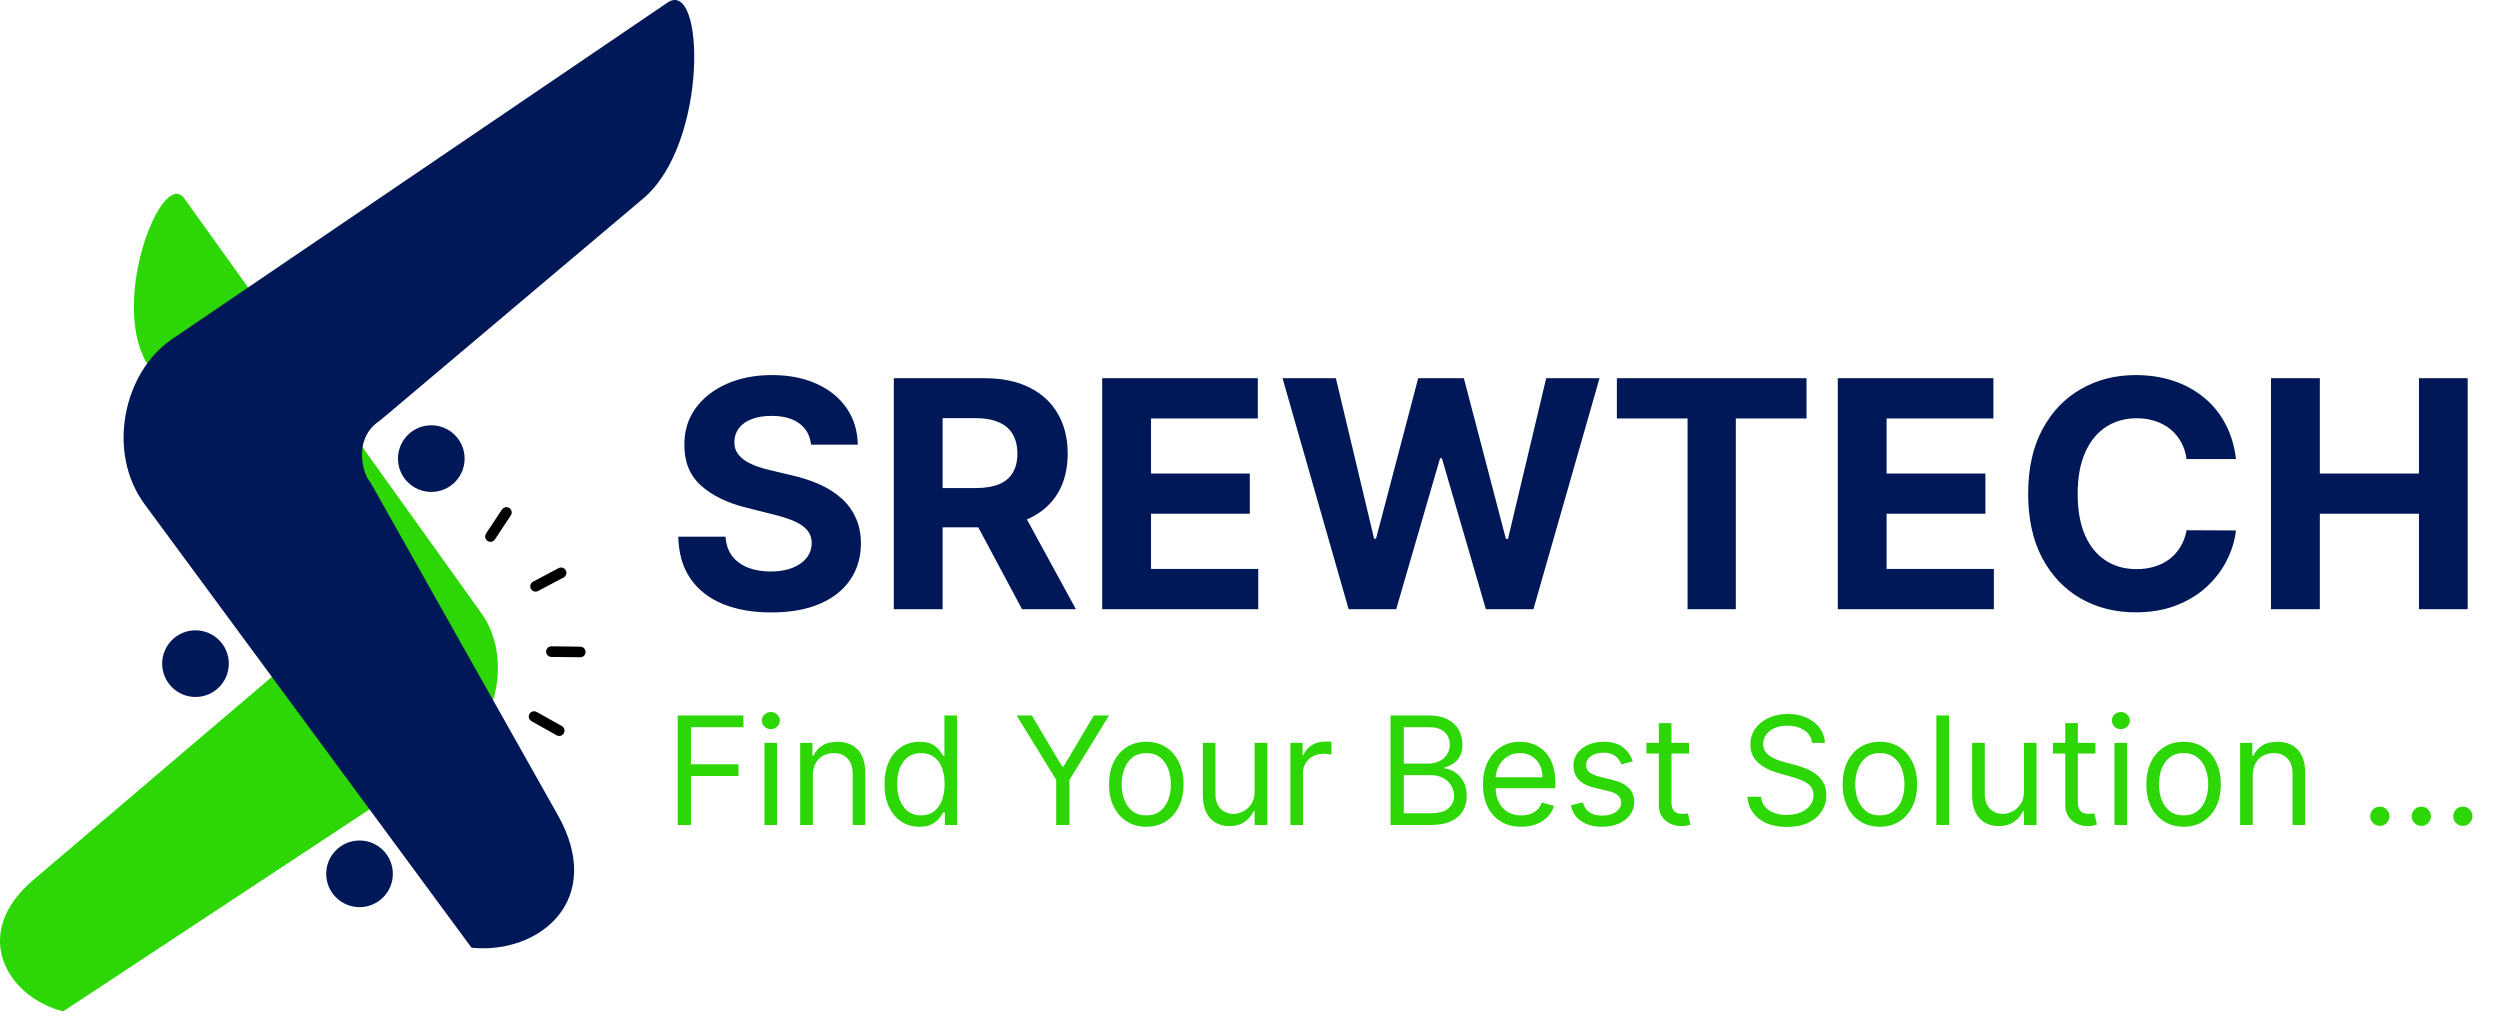 <svg width="231" height="94" viewBox="0 0 231 94" fill="none" xmlns="http://www.w3.org/2000/svg">
<path fill-rule="evenodd" clip-rule="evenodd" d="M44.498 56.683L17.047 18.355C14.973 15.458 10.193 27.639 13.51 33.468L26.902 56.998C28.524 59.161 26.613 61.548 25.935 61.848L3.065 81.317C-2.787 86.298 0.642 92.118 5.832 93.455L42.019 69.593C46.31 66.763 47.137 60.369 44.498 56.683V56.683Z" fill="#2DD705"/>
<path fill-rule="evenodd" clip-rule="evenodd" d="M15.868 31.355L61.672 0.243C65.133 -2.108 65.461 13.257 59.44 18.336L35.134 38.84C32.469 40.566 33.607 43.972 34.233 44.578L51.544 75.314C55.973 83.178 49.833 88.202 43.571 87.571L13.362 46.59C9.78 41.731 11.463 34.347 15.868 31.355H15.868Z" fill="#001857"/>
<path d="M74.936 41.085C74.852 40.244 74.495 39.591 73.862 39.126C73.23 38.66 72.373 38.428 71.289 38.428C70.552 38.428 69.931 38.532 69.424 38.74C68.917 38.942 68.528 39.223 68.257 39.584C67.993 39.946 67.861 40.355 67.861 40.814C67.847 41.196 67.927 41.529 68.1 41.814C68.281 42.099 68.528 42.346 68.84 42.554C69.153 42.755 69.514 42.933 69.924 43.086C70.334 43.231 70.771 43.356 71.237 43.461L73.154 43.919C74.085 44.127 74.939 44.405 75.717 44.753C76.495 45.1 77.169 45.527 77.739 46.034C78.308 46.541 78.749 47.139 79.062 47.827C79.382 48.514 79.545 49.303 79.552 50.192C79.545 51.498 79.211 52.63 78.551 53.589C77.898 54.54 76.954 55.28 75.717 55.808C74.488 56.329 73.005 56.59 71.268 56.59C69.545 56.59 68.045 56.326 66.767 55.798C65.495 55.27 64.502 54.488 63.787 53.453C63.078 52.411 62.706 51.123 62.672 49.587H67.038C67.086 50.303 67.291 50.9 67.652 51.38C68.02 51.852 68.51 52.21 69.121 52.453C69.74 52.689 70.438 52.807 71.216 52.807C71.98 52.807 72.643 52.696 73.206 52.474C73.776 52.251 74.217 51.942 74.529 51.546C74.842 51.15 74.998 50.695 74.998 50.181C74.998 49.702 74.856 49.299 74.571 48.973C74.293 48.646 73.883 48.368 73.341 48.139C72.807 47.91 72.15 47.701 71.372 47.514L69.049 46.93C67.249 46.493 65.829 45.809 64.787 44.878C63.745 43.947 63.227 42.693 63.234 41.116C63.227 39.824 63.571 38.695 64.266 37.73C64.968 36.764 65.93 36.01 67.152 35.469C68.375 34.927 69.764 34.656 71.32 34.656C72.904 34.656 74.286 34.927 75.467 35.469C76.655 36.01 77.579 36.764 78.239 37.73C78.899 38.695 79.239 39.814 79.26 41.085H74.936ZM82.587 56.287V34.948H91.006C92.617 34.948 93.993 35.236 95.132 35.812C96.278 36.382 97.15 37.191 97.747 38.24C98.352 39.282 98.654 40.508 98.654 41.919C98.654 43.336 98.348 44.555 97.737 45.576C97.126 46.59 96.24 47.368 95.08 47.91C93.927 48.452 92.531 48.723 90.891 48.723H85.254V45.096H90.162C91.023 45.096 91.739 44.978 92.308 44.742C92.878 44.506 93.302 44.152 93.579 43.679C93.864 43.207 94.007 42.62 94.007 41.919C94.007 41.21 93.864 40.612 93.579 40.126C93.302 39.64 92.874 39.272 92.298 39.022C91.728 38.765 91.009 38.636 90.141 38.636H87.098V56.287H82.587ZM94.111 46.576L99.415 56.287H94.434L89.245 46.576H94.111ZM101.842 56.287V34.948H116.222V38.667H106.354V43.752H115.482V47.472H106.354V52.568H116.263V56.287H101.842ZM124.612 56.287L118.506 34.948H123.435L126.967 49.775H127.144L131.041 34.948H135.261L139.148 49.806H139.335L142.868 34.948H147.796L141.69 56.287H137.293L133.229 42.335H133.063L129.009 56.287H124.612ZM149.398 38.667V34.948H166.924V38.667H160.391V56.287H155.931V38.667H149.398ZM169.811 56.287V34.948H184.19V38.667H174.322V43.752H183.45V47.472H174.322V52.568H184.232V56.287H169.811ZM206.606 42.419H202.042C201.958 41.828 201.788 41.304 201.531 40.845C201.274 40.38 200.944 39.984 200.541 39.657C200.138 39.331 199.673 39.081 199.145 38.907C198.624 38.733 198.058 38.647 197.447 38.647C196.342 38.647 195.38 38.921 194.56 39.47C193.741 40.012 193.105 40.803 192.653 41.846C192.202 42.88 191.976 44.138 191.976 45.617C191.976 47.139 192.202 48.417 192.653 49.452C193.112 50.487 193.751 51.269 194.571 51.796C195.39 52.324 196.339 52.588 197.415 52.588C198.02 52.588 198.579 52.508 199.093 52.349C199.614 52.189 200.076 51.956 200.479 51.651C200.882 51.338 201.215 50.959 201.479 50.515C201.75 50.07 201.937 49.563 202.042 48.993L206.606 49.014C206.487 49.994 206.192 50.938 205.72 51.849C205.254 52.752 204.626 53.561 203.834 54.276C203.049 54.985 202.111 55.547 201.021 55.964C199.937 56.374 198.711 56.579 197.342 56.579C195.439 56.579 193.737 56.148 192.237 55.287C190.743 54.426 189.562 53.179 188.694 51.546C187.833 49.914 187.402 47.938 187.402 45.617C187.402 43.29 187.839 41.311 188.715 39.678C189.59 38.046 190.778 36.802 192.278 35.948C193.779 35.087 195.467 34.656 197.342 34.656C198.579 34.656 199.725 34.83 200.781 35.177C201.844 35.524 202.785 36.031 203.605 36.698C204.424 37.358 205.091 38.167 205.605 39.126C206.126 40.085 206.46 41.182 206.606 42.419ZM209.841 56.287V34.948H214.353V43.752H223.512V34.948H228.013V56.287H223.512V47.472H214.353V56.287H209.841Z" fill="#001857"/>
<path d="M62.62 76.233V66.106H68.692V67.194H63.846V70.616H68.237V71.704H63.846V76.233H62.62ZM70.634 76.233V68.638H71.801V76.233H70.634ZM71.227 67.372C71 67.372 70.804 67.295 70.639 67.14C70.477 66.985 70.397 66.799 70.397 66.581C70.397 66.364 70.477 66.177 70.639 66.022C70.804 65.868 71 65.79 71.227 65.79C71.455 65.79 71.649 65.868 71.811 66.022C71.975 66.177 72.058 66.364 72.058 66.581C72.058 66.799 71.975 66.985 71.811 67.14C71.649 67.295 71.455 67.372 71.227 67.372ZM75.105 71.664V76.233H73.938V68.638H75.065V69.825H75.164C75.342 69.439 75.612 69.129 75.975 68.895C76.338 68.658 76.806 68.539 77.379 68.539C77.894 68.539 78.344 68.645 78.729 68.856C79.115 69.063 79.415 69.38 79.629 69.805C79.843 70.227 79.95 70.761 79.95 71.407V76.233H78.784V71.486C78.784 70.889 78.629 70.425 78.319 70.092C78.009 69.755 77.584 69.587 77.043 69.587C76.671 69.587 76.338 69.668 76.044 69.83C75.754 69.991 75.525 70.227 75.357 70.537C75.189 70.847 75.105 71.222 75.105 71.664ZM84.95 76.391C84.317 76.391 83.759 76.231 83.274 75.911C82.79 75.588 82.411 75.133 82.137 74.547C81.864 73.957 81.727 73.259 81.727 72.455C81.727 71.657 81.864 70.965 82.137 70.379C82.411 69.792 82.791 69.338 83.279 69.019C83.767 68.699 84.331 68.539 84.97 68.539C85.465 68.539 85.855 68.622 86.142 68.786C86.432 68.948 86.653 69.132 86.805 69.34C86.96 69.544 87.08 69.713 87.165 69.844H87.264V66.106H88.431V76.233H87.304V75.066H87.165C87.08 75.204 86.958 75.379 86.8 75.59C86.641 75.798 86.416 75.984 86.122 76.149C85.829 76.31 85.438 76.391 84.95 76.391ZM85.109 75.343C85.577 75.343 85.972 75.221 86.295 74.977C86.618 74.73 86.864 74.388 87.032 73.953C87.2 73.515 87.284 73.009 87.284 72.435C87.284 71.868 87.202 71.372 87.037 70.947C86.872 70.519 86.628 70.186 86.305 69.948C85.982 69.708 85.583 69.587 85.109 69.587C84.614 69.587 84.202 69.714 83.873 69.968C83.546 70.219 83.301 70.56 83.136 70.992C82.974 71.42 82.894 71.901 82.894 72.435C82.894 72.976 82.976 73.467 83.141 73.909C83.309 74.347 83.556 74.697 83.882 74.957C84.212 75.214 84.621 75.343 85.109 75.343ZM93.934 66.106H95.339L98.147 70.833H98.266L101.074 66.106H102.478L98.82 72.06V76.233H97.593V72.06L93.934 66.106ZM105.917 76.391C105.232 76.391 104.63 76.228 104.112 75.901C103.598 75.575 103.196 75.118 102.906 74.532C102.619 73.945 102.476 73.259 102.476 72.475C102.476 71.684 102.619 70.993 102.906 70.403C103.196 69.813 103.598 69.355 104.112 69.029C104.63 68.702 105.232 68.539 105.917 68.539C106.603 68.539 107.203 68.702 107.717 69.029C108.234 69.355 108.637 69.813 108.923 70.403C109.213 70.993 109.358 71.684 109.358 72.475C109.358 73.259 109.213 73.945 108.923 74.532C108.637 75.118 108.234 75.575 107.717 75.901C107.203 76.228 106.603 76.391 105.917 76.391ZM105.917 75.343C106.438 75.343 106.866 75.209 107.203 74.942C107.539 74.675 107.788 74.324 107.949 73.889C108.111 73.454 108.192 72.983 108.192 72.475C108.192 71.967 108.111 71.494 107.949 71.056C107.788 70.618 107.539 70.263 107.203 69.993C106.866 69.722 106.438 69.587 105.917 69.587C105.396 69.587 104.968 69.722 104.632 69.993C104.295 70.263 104.047 70.618 103.885 71.056C103.723 71.494 103.643 71.967 103.643 72.475C103.643 72.983 103.723 73.454 103.885 73.889C104.047 74.324 104.295 74.675 104.632 74.942C104.968 75.209 105.396 75.343 105.917 75.343ZM115.926 73.128V68.638H117.093V76.233H115.926V74.947H115.847C115.669 75.333 115.392 75.661 115.016 75.931C114.64 76.198 114.166 76.332 113.592 76.332C113.117 76.332 112.696 76.228 112.326 76.02C111.957 75.809 111.667 75.493 111.456 75.071C111.245 74.645 111.14 74.11 111.14 73.464V68.638H112.307V73.385C112.307 73.939 112.461 74.38 112.771 74.71C113.084 75.039 113.483 75.204 113.968 75.204C114.258 75.204 114.553 75.13 114.853 74.982C115.156 74.833 115.41 74.606 115.614 74.299C115.822 73.993 115.926 73.602 115.926 73.128ZM119.23 76.233V68.638H120.357V69.785H120.436C120.575 69.409 120.825 69.105 121.188 68.87C121.551 68.636 121.959 68.519 122.414 68.519C122.5 68.519 122.607 68.521 122.736 68.524C122.864 68.528 122.961 68.533 123.027 68.539V69.726C122.988 69.716 122.897 69.701 122.755 69.681C122.617 69.658 122.47 69.647 122.315 69.647C121.946 69.647 121.616 69.724 121.326 69.879C121.04 70.031 120.812 70.242 120.644 70.512C120.479 70.779 120.397 71.084 120.397 71.427V76.233H119.23ZM128.485 76.233V66.106H132.025C132.73 66.106 133.312 66.228 133.77 66.472C134.228 66.713 134.57 67.038 134.794 67.447C135.018 67.852 135.13 68.302 135.13 68.796C135.13 69.231 135.052 69.591 134.898 69.874C134.746 70.158 134.545 70.382 134.294 70.547C134.047 70.711 133.778 70.833 133.488 70.912V71.011C133.798 71.031 134.11 71.14 134.423 71.338C134.736 71.535 134.998 71.819 135.209 72.188C135.42 72.557 135.525 73.009 135.525 73.543C135.525 74.05 135.41 74.507 135.179 74.912C134.949 75.318 134.584 75.639 134.087 75.877C133.589 76.114 132.941 76.233 132.144 76.233H128.485ZM129.711 75.145H132.144C132.945 75.145 133.513 74.99 133.849 74.68C134.189 74.367 134.359 73.988 134.359 73.543C134.359 73.2 134.271 72.884 134.097 72.594C133.922 72.3 133.673 72.066 133.35 71.891C133.027 71.713 132.645 71.624 132.203 71.624H129.711V75.145ZM129.711 70.556H131.985C132.354 70.556 132.687 70.484 132.984 70.339C133.284 70.194 133.521 69.99 133.696 69.726C133.874 69.462 133.963 69.152 133.963 68.796C133.963 68.351 133.808 67.974 133.498 67.664C133.188 67.351 132.697 67.194 132.025 67.194H129.711V70.556ZM140.566 76.391C139.835 76.391 139.203 76.229 138.673 75.906C138.145 75.58 137.738 75.125 137.451 74.542C137.168 73.955 137.026 73.273 137.026 72.495C137.026 71.717 137.168 71.031 137.451 70.438C137.738 69.841 138.137 69.376 138.648 69.043C139.162 68.707 139.762 68.539 140.448 68.539C140.843 68.539 141.234 68.605 141.619 68.737C142.005 68.869 142.356 69.083 142.673 69.38C142.989 69.673 143.241 70.062 143.429 70.547C143.617 71.031 143.711 71.628 143.711 72.337V72.831H137.857V71.822H142.524C142.524 71.394 142.439 71.011 142.267 70.675C142.099 70.339 141.858 70.074 141.545 69.879C141.235 69.685 140.87 69.587 140.448 69.587C139.983 69.587 139.581 69.703 139.241 69.933C138.905 70.161 138.646 70.458 138.465 70.823C138.284 71.189 138.193 71.582 138.193 72V72.673C138.193 73.246 138.292 73.732 138.49 74.131C138.691 74.527 138.969 74.829 139.325 75.036C139.681 75.24 140.095 75.343 140.566 75.343C140.873 75.343 141.15 75.3 141.397 75.214C141.647 75.125 141.863 74.993 142.045 74.819C142.226 74.641 142.366 74.42 142.465 74.156L143.592 74.472C143.474 74.855 143.274 75.191 142.994 75.481C142.714 75.768 142.368 75.992 141.956 76.154C141.544 76.312 141.081 76.391 140.566 76.391ZM150.866 70.339L149.817 70.636C149.751 70.461 149.654 70.291 149.526 70.126C149.4 69.958 149.229 69.82 149.011 69.711C148.794 69.602 148.515 69.548 148.176 69.548C147.711 69.548 147.324 69.655 147.014 69.869C146.707 70.08 146.554 70.349 146.554 70.675C146.554 70.965 146.659 71.194 146.87 71.362C147.081 71.531 147.411 71.671 147.859 71.783L148.987 72.06C149.666 72.224 150.172 72.477 150.505 72.816C150.837 73.152 151.004 73.586 151.004 74.117C151.004 74.552 150.879 74.941 150.628 75.283C150.381 75.626 150.035 75.896 149.59 76.094C149.145 76.292 148.627 76.391 148.037 76.391C147.263 76.391 146.622 76.223 146.114 75.887C145.606 75.55 145.285 75.059 145.15 74.413L146.257 74.136C146.363 74.545 146.562 74.852 146.856 75.056C147.152 75.26 147.54 75.362 148.018 75.362C148.561 75.362 148.993 75.247 149.313 75.016C149.636 74.782 149.798 74.502 149.798 74.176C149.798 73.912 149.705 73.691 149.521 73.513C149.336 73.332 149.053 73.197 148.67 73.108L147.404 72.811C146.709 72.646 146.198 72.391 145.872 72.045C145.549 71.695 145.387 71.259 145.387 70.734C145.387 70.306 145.507 69.927 145.748 69.597C145.992 69.268 146.323 69.009 146.742 68.821C147.164 68.633 147.642 68.539 148.176 68.539C148.927 68.539 149.517 68.704 149.946 69.034C150.378 69.363 150.684 69.798 150.866 70.339ZM156.063 68.638V69.627H152.128V68.638H156.063ZM153.275 66.819H154.442V74.057C154.442 74.387 154.489 74.634 154.585 74.799C154.684 74.96 154.809 75.069 154.961 75.125C155.116 75.178 155.279 75.204 155.45 75.204C155.579 75.204 155.684 75.198 155.767 75.184C155.849 75.168 155.915 75.155 155.964 75.145L156.202 76.193C156.123 76.223 156.012 76.252 155.87 76.282C155.729 76.315 155.549 76.332 155.332 76.332C155.002 76.332 154.679 76.261 154.362 76.119C154.049 75.977 153.789 75.761 153.581 75.471C153.377 75.181 153.275 74.815 153.275 74.374V66.819ZM167.43 68.638C167.371 68.137 167.131 67.748 166.709 67.471C166.287 67.194 165.769 67.056 165.156 67.056C164.708 67.056 164.316 67.128 163.979 67.273C163.646 67.418 163.386 67.618 163.198 67.872C163.013 68.126 162.921 68.414 162.921 68.737C162.921 69.007 162.985 69.24 163.114 69.434C163.246 69.625 163.414 69.785 163.618 69.914C163.823 70.039 164.037 70.143 164.261 70.225C164.485 70.304 164.691 70.369 164.879 70.418L165.908 70.695C166.171 70.764 166.465 70.86 166.788 70.982C167.114 71.104 167.426 71.27 167.722 71.481C168.022 71.689 168.269 71.956 168.464 72.282C168.658 72.608 168.756 73.009 168.756 73.484C168.756 74.031 168.612 74.525 168.325 74.967C168.042 75.409 167.627 75.76 167.079 76.02C166.536 76.281 165.875 76.411 165.097 76.411C164.372 76.411 163.744 76.294 163.213 76.06C162.686 75.826 162.27 75.499 161.967 75.081C161.667 74.662 161.497 74.176 161.458 73.622H162.723C162.756 74.004 162.885 74.321 163.109 74.571C163.337 74.819 163.623 75.003 163.969 75.125C164.319 75.244 164.695 75.303 165.097 75.303C165.565 75.303 165.985 75.227 166.358 75.076C166.73 74.921 167.025 74.707 167.243 74.433C167.46 74.156 167.569 73.833 167.569 73.464C167.569 73.128 167.475 72.854 167.287 72.643C167.099 72.432 166.852 72.261 166.545 72.129C166.239 71.997 165.908 71.882 165.552 71.783L164.306 71.427C163.515 71.199 162.888 70.875 162.427 70.453C161.965 70.031 161.735 69.479 161.735 68.796C161.735 68.229 161.888 67.735 162.194 67.313C162.504 66.888 162.92 66.558 163.44 66.324C163.964 66.087 164.55 65.968 165.196 65.968C165.848 65.968 166.428 66.085 166.936 66.319C167.444 66.55 167.846 66.866 168.142 67.269C168.442 67.671 168.601 68.127 168.617 68.638H167.43ZM173.699 76.391C173.013 76.391 172.412 76.228 171.894 75.901C171.38 75.575 170.978 75.118 170.688 74.532C170.401 73.945 170.257 73.259 170.257 72.475C170.257 71.684 170.401 70.993 170.688 70.403C170.978 69.813 171.38 69.355 171.894 69.029C172.412 68.702 173.013 68.539 173.699 68.539C174.384 68.539 174.984 68.702 175.499 69.029C176.016 69.355 176.418 69.813 176.705 70.403C176.995 70.993 177.14 71.684 177.14 72.475C177.14 73.259 176.995 73.945 176.705 74.532C176.418 75.118 176.016 75.575 175.499 75.901C174.984 76.228 174.384 76.391 173.699 76.391ZM173.699 75.343C174.22 75.343 174.648 75.209 174.984 74.942C175.321 74.675 175.569 74.324 175.731 73.889C175.892 73.454 175.973 72.983 175.973 72.475C175.973 71.967 175.892 71.494 175.731 71.056C175.569 70.618 175.321 70.263 174.984 69.993C174.648 69.722 174.22 69.587 173.699 69.587C173.178 69.587 172.749 69.722 172.413 69.993C172.077 70.263 171.828 70.618 171.667 71.056C171.505 71.494 171.424 71.967 171.424 72.475C171.424 72.983 171.505 73.454 171.667 73.889C171.828 74.324 172.077 74.675 172.413 74.942C172.749 75.209 173.178 75.343 173.699 75.343ZM180.088 66.106V76.233H178.921V66.106H180.088ZM187.012 73.128V68.638H188.178V76.233H187.012V74.947H186.932C186.754 75.333 186.478 75.661 186.102 75.931C185.726 76.198 185.251 76.332 184.678 76.332C184.203 76.332 183.781 76.228 183.412 76.02C183.043 75.809 182.753 75.493 182.542 75.071C182.331 74.645 182.225 74.11 182.225 73.464V68.638H183.392V73.385C183.392 73.939 183.547 74.38 183.857 74.71C184.17 75.039 184.569 75.204 185.054 75.204C185.344 75.204 185.639 75.13 185.939 74.982C186.242 74.833 186.496 74.606 186.7 74.299C186.908 73.993 187.012 73.602 187.012 73.128ZM193.619 68.638V69.627H189.683V68.638H193.619ZM190.83 66.819H191.997V74.057C191.997 74.387 192.045 74.634 192.14 74.799C192.239 74.96 192.364 75.069 192.516 75.125C192.671 75.178 192.834 75.204 193.005 75.204C193.134 75.204 193.239 75.198 193.322 75.184C193.404 75.168 193.47 75.155 193.52 75.145L193.757 76.193C193.678 76.223 193.567 76.252 193.426 76.282C193.284 76.315 193.104 76.332 192.887 76.332C192.557 76.332 192.234 76.261 191.918 76.119C191.605 75.977 191.344 75.761 191.136 75.471C190.932 75.181 190.83 74.815 190.83 74.374V66.819ZM195.374 76.233V68.638H196.541V76.233H195.374ZM195.967 67.372C195.74 67.372 195.544 67.295 195.379 67.14C195.217 66.985 195.136 66.799 195.136 66.581C195.136 66.364 195.217 66.177 195.379 66.022C195.544 65.868 195.74 65.79 195.967 65.79C196.195 65.79 196.389 65.868 196.551 66.022C196.715 66.177 196.798 66.364 196.798 66.581C196.798 66.799 196.715 66.985 196.551 67.14C196.389 67.295 196.195 67.372 195.967 67.372ZM201.763 76.391C201.078 76.391 200.476 76.228 199.958 75.901C199.444 75.575 199.042 75.118 198.752 74.532C198.465 73.945 198.322 73.259 198.322 72.475C198.322 71.684 198.465 70.993 198.752 70.403C199.042 69.813 199.444 69.355 199.958 69.029C200.476 68.702 201.078 68.539 201.763 68.539C202.449 68.539 203.049 68.702 203.563 69.029C204.08 69.355 204.483 69.813 204.769 70.403C205.059 70.993 205.204 71.684 205.204 72.475C205.204 73.259 205.059 73.945 204.769 74.532C204.483 75.118 204.08 75.575 203.563 75.901C203.049 76.228 202.449 76.391 201.763 76.391ZM201.763 75.343C202.284 75.343 202.713 75.209 203.049 74.942C203.385 74.675 203.634 74.324 203.795 73.889C203.957 73.454 204.038 72.983 204.038 72.475C204.038 71.967 203.957 71.494 203.795 71.056C203.634 70.618 203.385 70.263 203.049 69.993C202.713 69.722 202.284 69.587 201.763 69.587C201.242 69.587 200.814 69.722 200.478 69.993C200.141 70.263 199.893 70.618 199.731 71.056C199.57 71.494 199.489 71.967 199.489 72.475C199.489 72.983 199.57 73.454 199.731 73.889C199.893 74.324 200.141 74.675 200.478 74.942C200.814 75.209 201.242 75.343 201.763 75.343ZM208.153 71.664V76.233H206.986V68.638H208.113V69.825H208.212C208.39 69.439 208.66 69.129 209.023 68.895C209.385 68.658 209.853 68.539 210.427 68.539C210.941 68.539 211.391 68.645 211.777 68.856C212.163 69.063 212.462 69.38 212.677 69.805C212.891 70.227 212.998 70.761 212.998 71.407V76.233H211.831V71.486C211.831 70.889 211.676 70.425 211.366 70.092C211.057 69.755 210.631 69.587 210.091 69.587C209.718 69.587 209.385 69.668 209.092 69.83C208.802 69.991 208.573 70.227 208.405 70.537C208.237 70.847 208.153 71.222 208.153 71.664ZM219.897 76.312C219.653 76.312 219.444 76.224 219.269 76.05C219.094 75.875 219.007 75.666 219.007 75.422C219.007 75.178 219.094 74.969 219.269 74.794C219.444 74.619 219.653 74.532 219.897 74.532C220.141 74.532 220.35 74.619 220.525 74.794C220.699 74.969 220.787 75.178 220.787 75.422C220.787 75.583 220.746 75.732 220.663 75.867C220.584 76.002 220.477 76.111 220.342 76.193C220.21 76.272 220.062 76.312 219.897 76.312ZM223.731 76.312C223.487 76.312 223.278 76.224 223.103 76.05C222.929 75.875 222.841 75.666 222.841 75.422C222.841 75.178 222.929 74.969 223.103 74.794C223.278 74.619 223.487 74.532 223.731 74.532C223.975 74.532 224.184 74.619 224.359 74.794C224.534 74.969 224.621 75.178 224.621 75.422C224.621 75.583 224.58 75.732 224.498 75.867C224.418 76.002 224.311 76.111 224.176 76.193C224.044 76.272 223.896 76.312 223.731 76.312ZM227.566 76.312C227.322 76.312 227.112 76.224 226.938 76.05C226.763 75.875 226.676 75.666 226.676 75.422C226.676 75.178 226.763 74.969 226.938 74.794C227.112 74.619 227.322 74.532 227.566 74.532C227.809 74.532 228.019 74.619 228.194 74.794C228.368 74.969 228.456 75.178 228.456 75.422C228.456 75.583 228.414 75.732 228.332 75.867C228.253 76.002 228.146 76.111 228.011 76.193C227.879 76.272 227.73 76.312 227.566 76.312Z" fill="#2DD705"/>
<path d="M52.278 52.698C52.151 52.459 51.854 52.367 51.615 52.494L49.259 53.741C49.02 53.868 48.929 54.165 49.055 54.404C49.182 54.644 49.479 54.735 49.718 54.608L52.074 53.361C52.313 53.234 52.404 52.937 52.278 52.698L52.278 52.698Z" fill="black"/>
<path d="M45.727 49.844L47.199 47.622C47.348 47.396 47.286 47.092 47.061 46.942C46.835 46.793 46.531 46.855 46.381 47.08L44.909 49.302C44.806 49.458 44.803 49.65 44.885 49.803C44.922 49.873 44.976 49.935 45.047 49.982C45.273 50.132 45.577 50.07 45.727 49.844Z" fill="black"/>
<path d="M54.106 60.247C54.109 59.977 53.892 59.754 53.621 59.751L50.956 59.72C50.685 59.717 50.464 59.934 50.46 60.205C50.459 60.289 50.48 60.369 50.517 60.439C50.599 60.593 50.759 60.698 50.945 60.701L53.61 60.732C53.881 60.735 54.103 60.518 54.106 60.247H54.106Z" fill="black"/>
<path d="M52.1 67.752C52.233 67.516 52.148 67.217 51.912 67.085L49.587 65.782C49.35 65.65 49.051 65.734 48.919 65.97C48.835 66.121 48.838 66.298 48.914 66.44C48.956 66.52 49.022 66.59 49.107 66.638L51.433 67.94C51.669 68.073 51.968 67.988 52.1 67.752Z" fill="black"/>
<path d="M18.064 64.4C19.764 64.4 21.142 63.021 21.142 61.321C21.142 59.621 19.764 58.242 18.064 58.242C16.363 58.242 14.985 59.621 14.985 61.321C14.985 63.021 16.363 64.4 18.064 64.4Z" fill="#001857"/>
<path d="M39.852 45.454C41.553 45.454 42.931 44.075 42.931 42.375C42.931 40.675 41.553 39.296 39.852 39.296C38.152 39.296 36.773 40.675 36.773 42.375C36.773 44.075 38.152 45.454 39.852 45.454Z" fill="#001857"/>
<path d="M33.221 83.82C34.921 83.82 36.3 82.441 36.3 80.741C36.3 79.04 34.921 77.662 33.221 77.662C31.521 77.662 30.142 79.04 30.142 80.741C30.142 82.441 31.521 83.82 33.221 83.82Z" fill="#001857"/>
</svg>
